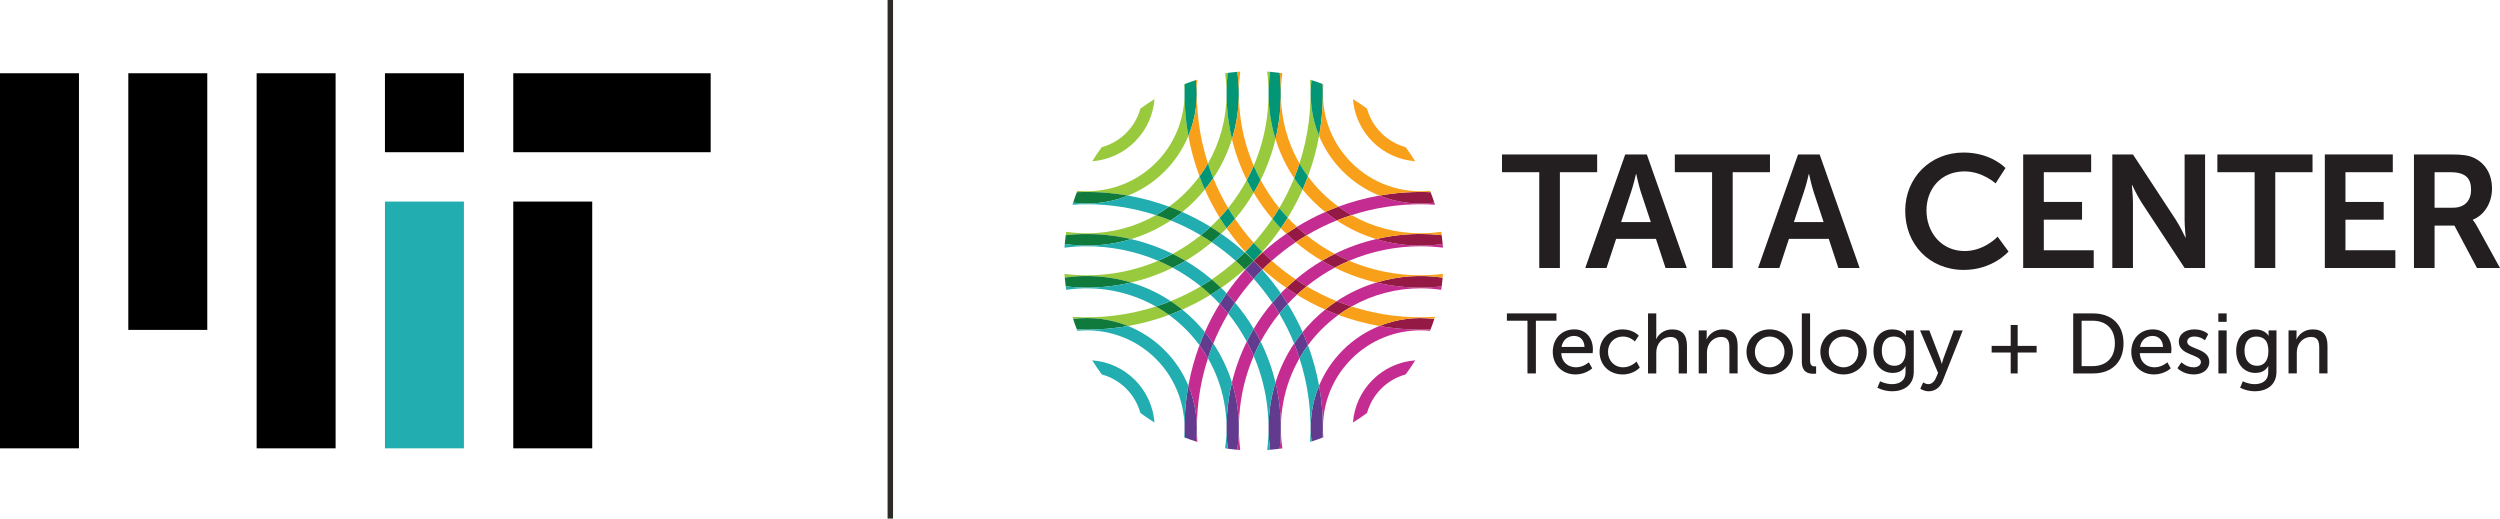 <?xml version="1.0" encoding="iso-8859-1"?>
<!-- Generator: Adobe Illustrator 21.0.2, SVG Export Plug-In . SVG Version: 6.00 Build 0)  -->
<!DOCTYPE svg PUBLIC "-//W3C//DTD SVG 1.1//EN" "http://www.w3.org/Graphics/SVG/1.1/DTD/svg11.dtd">
<svg version="1.1" id="Layer_1" xmlns="http://www.w3.org/2000/svg" xmlns:xlink="http://www.w3.org/1999/xlink" x="0px" y="0px"
	 viewBox="0 0 457.818 94.97" style="enable-background:new 0 0 457.818 94.97;" xml:space="preserve">
<g>
	<rect x="93.993" y="13.415" width="36.151" height="14.46"/>
	<rect x="23.498" y="13.415" width="14.46" height="46.997"/>
	<rect x="46.997" y="13.415" width="14.46" height="68.687"/>
	<rect y="13.415" width="14.46" height="68.687"/>
	<rect x="93.993" y="36.913" width="14.46" height="45.189"/>
	<rect x="70.495" y="13.415" width="14.46" height="14.46"/>
	<rect x="70.495" y="36.913" style="fill:#22ADB1;" width="14.46" height="45.189"/>
</g>
<g>
	<g>
		<g>
			<path style="fill:#231F20;" d="M281.881,31.534h-6.824v-3.251h17.427v3.251h-6.824v17.543h-3.779V31.534z"/>
			<path style="fill:#231F20;" d="M303.247,43.747h-7.293l-1.757,5.33h-3.895l7.322-20.794h3.954l7.322,20.794h-3.895
				L303.247,43.747z M299.587,31.885c0,0-0.469,2.05-0.878,3.222l-1.845,5.565h5.447l-1.845-5.565
				c-0.381-1.171-0.819-3.222-0.819-3.222H299.587z"/>
			<path style="fill:#231F20;" d="M313.529,31.534h-6.824v-3.251h17.426v3.251h-6.824v17.543h-3.778V31.534z"/>
			<path style="fill:#231F20;" d="M334.895,43.747h-7.293l-1.757,5.33h-3.896l7.322-20.794h3.954l7.323,20.794h-3.896
				L334.895,43.747z M331.234,31.885c0,0-0.469,2.05-0.878,3.222l-1.846,5.565h5.448l-1.845-5.565
				c-0.381-1.171-0.821-3.222-0.821-3.222H331.234z"/>
			<path style="fill:#231F20;" d="M359.586,27.932c5.067,0,7.673,2.841,7.673,2.841l-1.816,2.812c0,0-2.371-2.197-5.682-2.197
				c-4.392,0-6.97,3.28-6.97,7.146c0,3.954,2.664,7.438,7,7.438c3.602,0,6.032-2.635,6.032-2.635l1.992,2.723
				c0,0-2.87,3.368-8.171,3.368c-6.355,0-10.749-4.715-10.749-10.836C348.896,32.559,353.466,27.932,359.586,27.932z"/>
			<path style="fill:#231F20;" d="M370.5,28.283h12.448v3.251h-8.67v5.447h7v3.251h-7v5.594h9.139v3.251H370.5V28.283z"/>
			<path style="fill:#231F20;" d="M386.824,28.283h3.778l7.878,12.008c0.792,1.201,1.728,3.222,1.728,3.222h0.059
				c0,0-0.205-1.991-0.205-3.222V28.283h3.749v20.794h-3.749l-7.878-11.978c-0.79-1.201-1.728-3.222-1.728-3.222h-0.059
				c0,0,0.205,1.991,0.205,3.222v11.978h-3.778V28.283z"/>
			<path style="fill:#231F20;" d="M412.885,31.534h-6.824v-3.251h17.426v3.251h-6.824v17.543h-3.778V31.534z"/>
			<path style="fill:#231F20;" d="M425.738,28.283h12.448v3.251h-8.67v5.447h7v3.251h-7v5.594h9.139v3.251h-12.916V28.283z"/>
			<path style="fill:#231F20;" d="M442.061,28.283h6.707c2.255,0,3.28,0.176,4.189,0.586c2.079,0.937,3.397,2.928,3.397,5.682
				c0,2.49-1.318,4.803-3.515,5.682v0.058c0,0,0.293,0.293,0.704,1.025l4.275,7.761H453.6l-4.13-7.761h-3.632v7.761h-3.778V28.283z
				 M449.237,38.036c2.021,0,3.28-1.201,3.28-3.28c0-1.991-0.85-3.222-3.808-3.222h-2.87v6.502H449.237z"/>
			<path style="fill:#231F20;" d="M279.721,58.732h-3.768v-1.34h9.078v1.34h-3.768v9.654h-1.542V58.732z"/>
			<path style="fill:#231F20;" d="M288.296,60.32c2.226,0,3.409,1.651,3.409,3.69c0,0.203-0.047,0.654-0.047,0.654h-5.746
				c0.078,1.729,1.308,2.601,2.709,2.601c1.355,0,2.335-0.919,2.335-0.919l0.623,1.105c0,0-1.167,1.121-3.053,1.121
				c-2.476,0-4.172-1.79-4.172-4.126C284.357,61.94,286.053,60.32,288.296,60.32z M290.164,63.528
				c-0.047-1.355-0.887-2.009-1.899-2.009c-1.152,0-2.087,0.716-2.305,2.009H290.164z"/>
			<path style="fill:#231F20;" d="M297.146,60.32c1.977,0,2.958,1.152,2.958,1.152l-0.716,1.059c0,0-0.841-0.903-2.18-0.903
				c-1.588,0-2.74,1.183-2.74,2.803c0,1.604,1.151,2.834,2.786,2.834c1.464,0,2.429-1.059,2.429-1.059l0.608,1.105
				c0,0-1.091,1.261-3.146,1.261c-2.476,0-4.22-1.759-4.22-4.126C292.926,62.111,294.67,60.32,297.146,60.32z"/>
			<path style="fill:#231F20;" d="M301.797,57.393h1.511v4.033c0,0.374-0.031,0.654-0.031,0.654h0.031
				c0.342-0.763,1.338-1.76,2.912-1.76c1.852,0,2.709,1.012,2.709,3.021v5.045h-1.511v-4.703c0-1.105-0.234-1.977-1.495-1.977
				c-1.183,0-2.164,0.809-2.491,1.946c-0.093,0.312-0.124,0.67-0.124,1.044v3.69h-1.511V57.393z"/>
			<path style="fill:#231F20;" d="M311.078,60.507h1.464v1.043c0,0.312-0.031,0.576-0.031,0.576h0.031
				c0.31-0.685,1.245-1.807,2.958-1.807c1.852,0,2.709,1.012,2.709,3.021v5.045h-1.511v-4.703c0-1.105-0.234-1.977-1.495-1.977
				c-1.199,0-2.164,0.794-2.491,1.931c-0.093,0.311-0.124,0.669-0.124,1.059v3.69h-1.511V60.507z"/>
			<path style="fill:#231F20;" d="M324.08,60.32c2.351,0,4.25,1.729,4.25,4.111c0,2.398-1.899,4.141-4.25,4.141
				c-2.351,0-4.251-1.744-4.251-4.141C319.829,62.049,321.729,60.32,324.08,60.32z M324.08,67.265c1.494,0,2.709-1.184,2.709-2.834
				c0-1.635-1.215-2.803-2.709-2.803c-1.479,0-2.709,1.168-2.709,2.803C321.37,66.082,322.601,67.265,324.08,67.265z"/>
			<path style="fill:#231F20;" d="M329.964,57.393h1.511v8.58c0,0.95,0.373,1.121,0.841,1.121c0.141,0,0.265-0.016,0.265-0.016v1.34
				c0,0-0.234,0.031-0.499,0.031c-0.856,0-2.118-0.234-2.118-2.211V57.393z"/>
			<path style="fill:#231F20;" d="M337.606,60.32c2.351,0,4.25,1.729,4.25,4.111c0,2.398-1.899,4.141-4.25,4.141
				c-2.351,0-4.251-1.744-4.251-4.141C333.354,62.049,335.255,60.32,337.606,60.32z M337.606,67.265
				c1.494,0,2.709-1.184,2.709-2.834c0-1.635-1.215-2.803-2.709-2.803c-1.479,0-2.709,1.168-2.709,2.803
				C334.896,66.082,336.127,67.265,337.606,67.265z"/>
			<path style="fill:#231F20;" d="M346.463,70.348c1.37,0,2.491-0.607,2.491-2.211v-0.576c0-0.249,0.016-0.498,0.016-0.498h-0.031
				c-0.467,0.779-1.199,1.23-2.336,1.23c-2.195,0-3.519-1.759-3.519-4.033c0-2.258,1.262-3.94,3.441-3.94
				c1.9,0,2.476,1.168,2.476,1.168h0.031c0,0-0.015-0.109-0.015-0.249v-0.731h1.448v7.552c0,2.6-1.977,3.597-3.97,3.597
				c-0.95,0-1.932-0.265-2.694-0.654l0.499-1.183C344.299,69.819,345.279,70.348,346.463,70.348z M348.985,64.276
				c0-2.055-0.997-2.647-2.227-2.647c-1.37,0-2.149,0.997-2.149,2.6c0,1.635,0.872,2.757,2.29,2.757
				C347.989,66.985,348.985,66.331,348.985,64.276z"/>
			<path style="fill:#231F20;" d="M352.19,70.021c0,0,0.436,0.327,0.919,0.327c0.607,0,1.121-0.435,1.418-1.152l0.388-0.904
				l-3.3-7.785h1.697l1.978,5.154c0.156,0.405,0.295,0.95,0.295,0.95h0.031c0,0,0.124-0.53,0.265-0.934l1.915-5.169h1.635
				l-3.691,9.296c-0.483,1.215-1.448,1.853-2.554,1.853c-0.887,0-1.526-0.483-1.526-0.483L352.19,70.021z"/>
			<path style="fill:#231F20;" d="M364.726,63.341h3.487v-3.83h1.277v3.83h3.472v1.215h-3.472v3.83h-1.277v-3.83h-3.487V63.341z"/>
			<path style="fill:#231F20;" d="M379.659,57.393h3.643c3.364,0,5.575,2.009,5.575,5.481c0,3.488-2.211,5.513-5.575,5.513h-3.643
				V57.393z M383.193,67.047c2.477,0,4.096-1.464,4.096-4.174c0-2.694-1.635-4.141-4.096-4.141H381.2v8.315H383.193z"/>
			<path style="fill:#231F20;" d="M394.239,60.32c2.226,0,3.409,1.651,3.409,3.69c0,0.203-0.046,0.654-0.046,0.654h-5.746
				c0.078,1.729,1.308,2.601,2.709,2.601c1.355,0,2.335-0.919,2.335-0.919l0.623,1.105c0,0-1.167,1.121-3.053,1.121
				c-2.476,0-4.172-1.79-4.172-4.126C390.3,61.94,391.996,60.32,394.239,60.32z M396.107,63.528
				c-0.047-1.355-0.887-2.009-1.899-2.009c-1.152,0-2.087,0.716-2.305,2.009H396.107z"/>
			<path style="fill:#231F20;" d="M399.481,66.347c0,0,0.887,0.919,2.257,0.919c0.655,0,1.308-0.342,1.308-0.981
				c0-1.448-4.048-1.152-4.048-3.722c0-1.433,1.277-2.243,2.849-2.243c1.729,0,2.539,0.872,2.539,0.872l-0.607,1.137
				c0,0-0.701-0.701-1.947-0.701c-0.655,0-1.293,0.28-1.293,0.965c0,1.417,4.049,1.106,4.049,3.691c0,1.308-1.121,2.288-2.85,2.288
				c-1.93,0-2.99-1.152-2.99-1.152L399.481,66.347z"/>
			<path style="fill:#231F20;" d="M406.236,57.393h1.526v1.542h-1.526V57.393z M406.251,60.507h1.511v7.879h-1.511V60.507z"/>
			<path style="fill:#231F20;" d="M412.882,70.348c1.371,0,2.492-0.607,2.492-2.211v-0.576c0-0.249,0.015-0.498,0.015-0.498h-0.031
				c-0.466,0.779-1.199,1.23-2.335,1.23c-2.195,0-3.519-1.759-3.519-4.033c0-2.258,1.26-3.94,3.441-3.94
				c1.9,0,2.476,1.168,2.476,1.168h0.031c0,0-0.016-0.109-0.016-0.249v-0.731h1.449v7.552c0,2.6-1.978,3.597-3.971,3.597
				c-0.95,0-1.93-0.265-2.693-0.654l0.498-1.183C410.717,69.819,411.699,70.348,412.882,70.348z M415.405,64.276
				c0-2.055-0.997-2.647-2.227-2.647c-1.371,0-2.149,0.997-2.149,2.6c0,1.635,0.872,2.757,2.288,2.757
				C414.408,66.985,415.405,66.331,415.405,64.276z"/>
			<path style="fill:#231F20;" d="M419.095,60.507h1.464v1.043c0,0.312-0.031,0.576-0.031,0.576h0.031
				c0.312-0.685,1.245-1.807,2.958-1.807c1.854,0,2.709,1.012,2.709,3.021v5.045h-1.511v-4.703c0-1.105-0.232-1.977-1.494-1.977
				c-1.199,0-2.164,0.794-2.492,1.931c-0.093,0.311-0.124,0.669-0.124,1.059v3.69h-1.511V60.507z"/>
		</g>
	</g>
	<g>
		<path style="fill:#99C93C;" d="M229.59,47.746c-0.008-0.008-0.016-0.015-0.024-0.023c-0.526-0.526-1.036-1.062-1.529-1.608
			c-0.005,0.005-0.01,0.011-0.015,0.016c-0.027,0.027-0.055,0.051-0.082,0.078c0.556,0.5,1.102,1.016,1.637,1.55
			C229.581,47.755,229.585,47.751,229.59,47.746z"/>
		<g>
			<path style="fill:#99C93C;" d="M206.578,59.7c2.545-0.447,5.055-1.123,7.502-2.027c-0.78-0.567-1.586-1.081-2.411-1.549
				c-4.946,1.594-10.133,2.227-15.274,1.898c0.04,0.128,0.083,0.255,0.124,0.383C199.903,57.982,203.374,58.411,206.578,59.7z"/>
			<path style="fill:#99C93C;" d="M221.678,53.979c-0.579-0.538-1.171-1.055-1.778-1.545c-1.778,1.051-3.619,1.955-5.505,2.714
				c0.721,0.477,1.423,0.993,2.107,1.545C218.274,55.913,220.003,55.008,221.678,53.979z"/>
			<path style="fill:#99C93C;" d="M227.94,49.309c-0.539-0.536-1.09-1.05-1.651-1.55c-1.402,1.25-2.871,2.385-4.393,3.409
				c0.586,0.493,1.159,1.009,1.719,1.547C225.109,51.68,226.558,50.552,227.94,49.309z"/>
			<path style="fill:#99C93C;" d="M241.556,24.89c-1.349-3.249-1.809-6.78-1.385-10.224c-0.084-0.027-0.168-0.055-0.252-0.081
				c0.32,5.163-0.33,10.371-1.949,15.333c0.472,0.819,0.987,1.615,1.552,2.381C240.422,29.883,241.102,27.404,241.556,24.89z"/>
			<path style="fill:#99C93C;" d="M238.542,34.709c-0.55-0.675-1.067-1.371-1.548-2.088c-0.762,1.876-1.67,3.707-2.721,5.475
				c0.49,0.604,1.012,1.191,1.55,1.768C236.852,38.195,237.759,36.474,238.542,34.709z"/>
			<path style="fill:#99C93C;" d="M231.142,46.115c1.246-1.379,2.375-2.826,3.412-4.319c-0.538-0.559-1.055-1.13-1.549-1.715
				c-1.027,1.52-2.162,2.987-3.415,4.386C230.09,45.027,230.606,45.578,231.142,46.115z"/>
			<path style="fill:#99C93C;" d="M229.59,30.341c0.382,0.888,0.803,1.764,1.266,2.623c1.194-2.407,2.106-4.919,2.721-7.491
				c-0.828-2.66-1.261-5.459-1.261-8.327c0-1.35,0.098-2.684,0.285-3.996c-0.181-0.016-0.362-0.026-0.543-0.039
				C232.762,18.923,231.939,24.883,229.59,30.341z"/>
			<path style="fill:#99C93C;" d="M221.896,44.35c-0.656-0.441-1.32-0.868-1.995-1.267c-1.632,1.315-3.361,2.452-5.16,3.413
				c0.798,0.392,1.588,0.806,2.361,1.262C218.771,46.774,220.373,45.632,221.896,44.35z"/>
			<path style="fill:#99C93C;" d="M207.121,51.739c2.615-0.606,5.171-1.514,7.619-2.718c-0.867-0.463-1.75-0.881-2.646-1.262
				c-4.16,1.768-8.607,2.661-13.057,2.661c-1.37,0-2.739-0.094-4.1-0.261c0.016,0.227,0.029,0.454,0.049,0.681
				C199.031,50.249,203.183,50.551,207.121,51.739z"/>
			<path style="fill:#99C93C;" d="M224.625,41.797c-0.441-0.636-0.865-1.28-1.268-1.933c-0.258,0.276-0.512,0.553-0.781,0.822
				c-0.294,0.294-0.596,0.573-0.898,0.854c0.655,0.402,1.3,0.824,1.937,1.265c0.184-0.176,0.373-0.345,0.554-0.526
				C224.326,42.12,224.472,41.956,224.625,41.797z"/>
			<path style="fill:#99C93C;" d="M226.175,40.082c1.284-1.517,2.427-3.112,3.415-4.776c-0.456-0.767-0.873-1.55-1.266-2.343
				c-0.965,1.789-2.1,3.509-3.416,5.132C225.307,38.768,225.733,39.429,226.175,40.082z"/>
			<path style="fill:#99C93C;" d="M211.675,39.395c-3.807,2.166-8.13,3.326-12.638,3.326c-1.277,0-2.539-0.093-3.78-0.275
				c-0.032,0.206-0.062,0.412-0.09,0.618c3.995-0.434,8.048-0.195,11.977,0.719c2.569-0.776,5.008-1.924,7.253-3.414
				C213.5,40.009,212.59,39.691,211.675,39.395z"/>
			<path style="fill:#99C93C;" d="M220.638,34.709c-0.352-0.795-0.678-1.598-0.981-2.409c-0.761,1.032-1.604,2.015-2.527,2.939
				c-0.956,0.956-1.978,1.823-3.05,2.606c0.815,0.301,1.622,0.628,2.421,0.979c0.769-0.622,1.513-1.284,2.222-1.993
				C219.401,36.153,220.039,35.443,220.638,34.709z"/>
			<path style="fill:#99C93C;" d="M221.21,29.919c0.297,0.909,0.615,1.812,0.977,2.702c1.483-2.212,2.629-4.617,3.417-7.148
				c-0.951-3.975-1.207-8.082-0.775-12.129c-0.162,0.022-0.323,0.046-0.484,0.071c0.177,1.225,0.269,2.471,0.269,3.731
				C224.612,21.707,223.425,26.08,221.21,29.919z"/>
			<path style="fill:#99C93C;" d="M217.623,24.891c-0.567-3.138-0.789-6.325-0.661-9.502c-0.042,0.016-0.085,0.031-0.127,0.048
				c0.488,5.132-1.228,10.436-5.149,14.357c-3.93,3.93-9.249,5.644-14.393,5.145c-0.033,0.084-0.063,0.17-0.096,0.254
				c3.136-0.132,6.283,0.08,9.382,0.625c2.44-0.981,4.725-2.458,6.699-4.432C215.196,29.468,216.642,27.254,217.623,24.891z"/>
			<path style="fill:#99C93C;" d="M206.239,24.348c-1.259,1.259-2.796,2.139-4.471,2.601c-0.629,0.839-1.212,1.701-1.755,2.581
				c2.957-0.228,5.705-1.476,7.818-3.59c2.171-2.171,3.362-4.951,3.589-7.795c-0.881,0.542-1.744,1.122-2.585,1.749
				C208.381,21.526,207.52,23.067,206.239,24.348z"/>
		</g>
		<path style="fill:#C42C90;" d="M229.59,47.771c0.008,0.008,0.016,0.015,0.024,0.023c0.526,0.526,1.036,1.062,1.529,1.608
			c0.005-0.005,0.01-0.011,0.015-0.016c0.027-0.027,0.055-0.051,0.082-0.078c-0.556-0.5-1.102-1.016-1.637-1.55
			C229.598,47.763,229.594,47.767,229.59,47.771z"/>
		<g>
			<path style="fill:#C42C91;" d="M237.501,41.539c0.579,0.538,1.171,1.056,1.778,1.545c1.777-1.05,3.618-1.954,5.503-2.713
				c-0.723-0.479-1.424-0.996-2.104-1.546C240.906,39.604,239.176,40.509,237.501,41.539z"/>
			<path style="fill:#C42C91;" d="M234.554,53.721c0.442,0.636,0.864,1.28,1.268,1.933c0.258-0.276,0.513-0.553,0.781-0.822
				c0.293-0.293,0.595-0.573,0.897-0.854c-0.654-0.402-1.3-0.824-1.936-1.265c-0.184,0.176-0.372,0.346-0.553,0.526
				C234.854,53.398,234.708,53.562,234.554,53.721z"/>
			<path style="fill:#C42C91;" d="M231.24,46.209c0.539,0.536,1.09,1.05,1.651,1.55c1.402-1.25,2.871-2.385,4.394-3.409
				c-0.586-0.493-1.159-1.01-1.719-1.547C234.07,43.837,232.622,44.965,231.24,46.209z"/>
			<path style="fill:#C42C91;" d="M252.601,35.818c-2.545,0.447-5.055,1.123-7.501,2.027c0.774,0.565,1.578,1.08,2.405,1.551
				c4.101-1.322,8.368-1.995,12.638-1.995c0.881,0,1.762,0.039,2.641,0.095c-0.039-0.128-0.082-0.255-0.123-0.382
				c-0.836,0.105-1.677,0.162-2.519,0.162C257.578,37.275,255.014,36.789,252.601,35.818z"/>
			<path style="fill:#C42C91;" d="M228.037,49.403c-1.246,1.379-2.375,2.826-3.412,4.318c0.538,0.559,1.055,1.13,1.549,1.715
				c1.027-1.52,2.162-2.987,3.415-4.386C229.089,50.49,228.573,49.94,228.037,49.403z"/>
			<path style="fill:#C42C91;" d="M220.638,60.808c0.55,0.675,1.067,1.371,1.548,2.088c0.762-1.876,1.67-3.706,2.721-5.474
				c-0.49-0.604-1.012-1.191-1.551-1.768C222.327,57.322,221.42,59.043,220.638,60.808z"/>
			<path style="fill:#C42C91;" d="M217.623,70.626c1.349,3.249,1.809,6.781,1.386,10.225c0.084,0.027,0.168,0.055,0.252,0.081
				c-0.32-5.161,0.33-10.369,1.948-15.33c-0.47-0.816-0.984-1.614-1.551-2.384C218.757,65.634,218.077,68.113,217.623,70.626z"/>
			<path style="fill:#C42C91;" d="M233.005,55.436c-1.283,1.516-2.426,3.112-3.415,4.775c0.456,0.767,0.873,1.55,1.266,2.343
				c0.965-1.789,2.1-3.509,3.416-5.132C233.872,56.75,233.446,56.089,233.005,55.436z"/>
			<path style="fill:#C42C91;" d="M252.022,43.78c-2.636,0.612-5.18,1.521-7.594,2.711c0.865,0.463,1.748,0.881,2.643,1.262
				c4.076-1.737,8.502-2.654,13.073-2.654c1.382,0,2.749,0.093,4.1,0.258c-0.015-0.225-0.029-0.45-0.048-0.674
				c-1.33,0.192-2.683,0.292-4.051,0.292C257.349,44.973,254.62,44.566,252.022,43.78z"/>
			<path style="fill:#C42C91;" d="M237.282,51.166c0.657,0.442,1.321,0.869,1.998,1.268c1.618-1.305,3.338-2.451,5.146-3.42
				c-0.794-0.391-1.581-0.803-2.35-1.257C240.396,48.751,238.795,49.891,237.282,51.166z"/>
			<path style="fill:#C42C91;" d="M229.59,65.177c-0.382-0.888-0.803-1.764-1.266-2.623c-1.194,2.407-2.106,4.919-2.721,7.49
				c0.828,2.66,1.261,5.459,1.261,8.327c0,1.35-0.098,2.684-0.285,3.997c0.181,0.016,0.362,0.026,0.543,0.039
				C226.418,76.595,227.241,70.635,229.59,65.177z"/>
			<path style="fill:#C42C91;" d="M238.541,60.809c0.352,0.795,0.679,1.599,0.981,2.41c0.756-1.028,1.598-2.011,2.527-2.941
				c0.962-0.962,1.983-1.828,3.05-2.605c-0.815-0.301-1.622-0.628-2.422-0.98c-0.766,0.618-1.509,1.28-2.22,1.992
				C239.778,59.365,239.14,60.074,238.541,60.809z"/>
			<path style="fill:#C42C91;" d="M237.971,65.603c-0.297-0.91-0.616-1.814-0.978-2.706c-1.483,2.212-2.628,4.616-3.416,7.147
				c0.951,3.975,1.207,8.082,0.775,12.129c0.162-0.022,0.325-0.047,0.487-0.071C234.018,76.488,235.065,70.653,237.971,65.603z"/>
			<path style="fill:#C42C91;" d="M247.511,56.124c3.903-2.215,8.266-3.329,12.632-3.329c1.263,0,2.527,0.095,3.779,0.281
				c0.032-0.208,0.063-0.415,0.091-0.623c-1.286,0.14-2.578,0.218-3.87,0.218c-2.715,0-5.428-0.315-8.085-0.931
				c-2.542,0.767-4.995,1.902-7.273,3.409C245.683,55.51,246.594,55.829,247.511,56.124z"/>
			<path style="fill:#C42C91;" d="M241.556,70.627c0.567,3.137,0.789,6.325,0.661,9.502c0.043-0.017,0.086-0.032,0.128-0.048
				c-0.488-5.132,1.228-10.435,5.149-14.357c3.487-3.487,8.067-5.23,12.648-5.23c0.582,0,1.164,0.029,1.744,0.085
				c0.033-0.084,0.063-0.169,0.096-0.253c-0.613,0.026-1.226,0.044-1.84,0.044c-2.525,0-5.049-0.231-7.543-0.669
				c-2.439,0.981-4.724,2.458-6.697,4.432C243.984,66.05,242.537,68.264,241.556,70.627z"/>
			<path style="fill:#C42C91;" d="M252.941,71.17c1.259-1.259,2.796-2.139,4.471-2.601c0.629-0.839,1.212-1.701,1.755-2.581
				c-2.957,0.228-5.705,1.476-7.818,3.59c-2.109,2.108-3.357,4.847-3.589,7.795c0.881-0.541,1.744-1.122,2.584-1.749
				C250.807,73.955,251.686,72.425,252.941,71.17z"/>
		</g>
		<path style="fill:#4DBFB2;" d="M229.59,47.771c-0.004-0.004-0.009-0.008-0.013-0.012c-0.535,0.534-1.081,1.05-1.637,1.55
			c0.027,0.027,0.055,0.051,0.082,0.078c0.005,0.005,0.01,0.011,0.015,0.016c0.493-0.546,1.003-1.082,1.529-1.608
			C229.573,47.786,229.582,47.779,229.59,47.771z"/>
		<g>
			<path style="fill:#107A3D;" d="M227.94,46.209c-0.539,0.536-1.09,1.05-1.651,1.55c0.561,0.5,1.112,1.014,1.651,1.55
				c0.556-0.5,1.102-1.016,1.637-1.55C229.041,47.225,228.495,46.709,227.94,46.209z"/>
			<path style="fill:#107A3D;" d="M221.678,41.539c-0.579,0.538-1.171,1.055-1.778,1.545c0.675,0.399,1.339,0.826,1.995,1.267
				c0.586-0.493,1.159-1.009,1.719-1.546C222.978,42.363,222.333,41.941,221.678,41.539z"/>
			<path style="fill:#107A3D;" d="M214.08,37.845c-0.774,0.565-1.578,1.08-2.405,1.55c0.916,0.295,1.826,0.613,2.723,0.975
				c0.723-0.479,1.424-0.996,2.104-1.546C215.702,38.473,214.895,38.146,214.08,37.845z"/>
			<path style="fill:#107A3D;" d="M206.579,35.818c-3.1-0.545-6.246-0.757-9.382-0.625c-0.246,0.634-0.471,1.275-0.678,1.92
				c0.836,0.105,1.677,0.162,2.518,0.162C201.601,37.275,204.166,36.789,206.579,35.818z"/>
			<path style="fill:#107A3D;" d="M223.615,52.714c-0.56-0.537-1.133-1.053-1.719-1.547c-0.656,0.441-1.32,0.868-1.995,1.267
				c0.607,0.489,1.199,1.007,1.778,1.545C222.333,53.577,222.978,53.154,223.615,52.714z"/>
			<path style="fill:#107A3D;" d="M214.741,46.497c-0.867,0.463-1.75,0.881-2.647,1.262c0.896,0.381,1.78,0.799,2.646,1.262
				c0.798-0.392,1.588-0.806,2.361-1.262C216.329,47.303,215.539,46.889,214.741,46.497z"/>
			<path style="fill:#107A3D;" d="M207.144,43.784c-3.929-0.914-7.982-1.153-11.977-0.719c-0.073,0.538-0.134,1.077-0.182,1.617
				c1.33,0.192,2.683,0.292,4.052,0.292C201.825,44.973,204.55,44.567,207.144,43.784z"/>
			<path style="fill:#107A3D;" d="M216.502,56.693c-0.683-0.551-1.386-1.067-2.107-1.545c-0.898,0.362-1.809,0.68-2.726,0.976
				c0.825,0.468,1.631,0.982,2.411,1.549C214.895,57.372,215.702,57.045,216.502,56.693z"/>
			<path style="fill:#107A3D;" d="M199.037,52.67c2.714,0,5.428-0.315,8.084-0.932c-3.939-1.188-8.09-1.49-12.136-0.899
				c0.048,0.539,0.109,1.077,0.181,1.613C196.453,52.593,197.745,52.67,199.037,52.67z"/>
			<path style="fill:#107A3D;" d="M199.037,60.368c2.525,0,5.048-0.23,7.541-0.669c-3.205-1.289-6.675-1.717-10.059-1.294
				c0.207,0.645,0.432,1.285,0.678,1.919C197.81,60.35,198.423,60.368,199.037,60.368z"/>
		</g>
		<g>
			<path style="fill:#623B8E;" d="M229.59,47.771c-0.008,0.008-0.016,0.015-0.024,0.023c-0.526,0.526-1.036,1.062-1.529,1.608
				c0.537,0.537,1.052,1.088,1.553,1.647c0.501-0.559,1.016-1.11,1.553-1.647c-0.493-0.546-1.003-1.082-1.529-1.608
				C229.606,47.786,229.598,47.779,229.59,47.771z"/>
			<path style="fill:#623B8E;" d="M234.554,53.721c-0.538,0.559-1.055,1.13-1.549,1.715c0.441,0.653,0.867,1.314,1.267,1.987
				c0.49-0.604,1.012-1.191,1.55-1.768C235.419,55.001,234.996,54.357,234.554,53.721z"/>
			<path style="fill:#623B8E;" d="M238.541,60.809c-0.55,0.675-1.067,1.371-1.548,2.088c0.362,0.891,0.681,1.796,0.978,2.706
				c0.47-0.816,0.984-1.614,1.551-2.385C239.22,62.407,238.894,61.604,238.541,60.809z"/>
			<path style="fill:#623B8E;" d="M241.556,70.627c-1.349,3.249-1.809,6.78-1.385,10.224c0.688-0.219,1.37-0.459,2.046-0.722
				C242.346,76.952,242.123,73.765,241.556,70.627z"/>
			<path style="fill:#623B8E;" d="M223.357,55.654c0.539,0.577,1.06,1.163,1.551,1.768c0.4-0.672,0.826-1.333,1.267-1.987
				c-0.495-0.584-1.011-1.156-1.549-1.715C224.184,54.356,223.761,55.001,223.357,55.654z"/>
			<path style="fill:#623B8E;" d="M228.324,62.554c0.463,0.859,0.883,1.734,1.266,2.623c0.382-0.888,0.803-1.764,1.266-2.623
				c-0.393-0.792-0.81-1.576-1.266-2.343C229.134,60.978,228.717,61.762,228.324,62.554z"/>
			<path style="fill:#623B8E;" d="M233.577,70.044c-0.828,2.66-1.261,5.459-1.261,8.327c0,1.35,0.098,2.684,0.285,3.997
				c0.585-0.051,1.169-0.114,1.752-0.195C234.784,78.126,234.528,74.019,233.577,70.044z"/>
			<path style="fill:#623B8E;" d="M219.657,63.218c0.567,0.771,1.081,1.568,1.551,2.384c0.297-0.91,0.616-1.814,0.978-2.706
				c-0.481-0.717-0.998-1.414-1.548-2.088C220.286,61.603,219.959,62.407,219.657,63.218z"/>
			<path style="fill:#623B8E;" d="M225.603,70.044c-0.951,3.975-1.207,8.082-0.775,12.129c0.582,0.08,1.167,0.144,1.752,0.195
				c0.187-1.313,0.285-2.647,0.285-3.997C226.864,75.503,226.431,72.704,225.603,70.044z"/>
			<path style="fill:#623B8E;" d="M217.623,70.626c-0.567,3.138-0.789,6.325-0.661,9.502c0.676,0.263,1.359,0.503,2.047,0.722
				C219.432,77.407,218.972,73.875,217.623,70.626z"/>
		</g>
		<g>
			<path style="fill:#22ADB1;" d="M231.142,49.403c-0.537,0.537-1.052,1.088-1.553,1.647c1.253,1.399,2.388,2.867,3.415,4.386
				c0.495-0.584,1.011-1.156,1.549-1.715C233.518,52.229,232.389,50.782,231.142,49.403z"/>
			<path style="fill:#22ADB1;" d="M235.822,55.655c-0.539,0.577-1.06,1.163-1.55,1.768c1.051,1.768,1.959,3.598,2.721,5.475
				c0.481-0.717,0.998-1.414,1.548-2.088C237.759,59.044,236.852,57.322,235.822,55.655z"/>
			<path style="fill:#22ADB1;" d="M241.556,70.627c-0.454-2.514-1.134-4.993-2.034-7.409c-0.567,0.771-1.081,1.568-1.551,2.385
				c1.618,4.961,2.268,10.168,1.948,15.329c0.084-0.026,0.168-0.055,0.252-0.081C239.748,77.407,240.208,73.876,241.556,70.627z"/>
			<path style="fill:#22ADB1;" d="M227.94,46.209c-1.382-1.243-2.83-2.371-4.325-3.405c-0.56,0.537-1.133,1.053-1.719,1.546
				c1.522,1.024,2.991,2.159,4.393,3.409C226.85,47.259,227.401,46.745,227.94,46.209z"/>
			<path style="fill:#22ADB1;" d="M206.579,35.818c-2.413,0.971-4.977,1.457-7.542,1.457c-0.841,0-1.682-0.058-2.518-0.162
				c-0.041,0.128-0.084,0.254-0.123,0.382c0.88-0.056,1.76-0.095,2.642-0.095c4.27,0,8.537,0.673,12.638,1.995
				c0.827-0.471,1.631-0.986,2.405-1.55C211.634,36.941,209.123,36.265,206.579,35.818z"/>
			<path style="fill:#22ADB1;" d="M216.501,38.824c-0.68,0.55-1.381,1.066-2.104,1.546c1.885,0.759,3.726,1.663,5.503,2.713
				c0.607-0.489,1.198-1.006,1.778-1.545C220.003,40.509,218.274,39.605,216.501,38.824z"/>
			<path style="fill:#22ADB1;" d="M223.615,52.714c-0.637,0.44-1.282,0.863-1.937,1.265c0.302,0.28,0.604,0.56,0.898,0.854
				c0.269,0.269,0.523,0.546,0.781,0.822c0.404-0.653,0.827-1.298,1.268-1.933c-0.154-0.159-0.3-0.323-0.457-0.481
				C223.987,53.059,223.799,52.89,223.615,52.714z"/>
			<path style="fill:#22ADB1;" d="M221.896,51.167c-1.523-1.282-3.124-2.423-4.794-3.409c-0.773,0.456-1.563,0.87-2.361,1.262
				c1.799,0.961,3.528,2.098,5.16,3.413C220.576,52.035,221.239,51.609,221.896,51.167z"/>
			<path style="fill:#22ADB1;" d="M212.094,47.759c0.896-0.381,1.78-0.799,2.647-1.262c-2.441-1.2-4.99-2.107-7.596-2.713
				c-2.594,0.783-5.319,1.189-8.107,1.189c-1.369,0-2.722-0.1-4.052-0.292c-0.02,0.226-0.033,0.452-0.049,0.677
				c1.361-0.168,2.73-0.261,4.1-0.261C203.487,45.098,207.934,45.991,212.094,47.759z"/>
			<path style="fill:#22ADB1;" d="M233.577,70.044c-0.615-2.571-1.527-5.083-2.721-7.49c-0.463,0.859-0.883,1.734-1.266,2.623
				c2.349,5.458,3.172,11.418,2.468,17.23c0.181-0.013,0.362-0.023,0.543-0.039c-0.187-1.313-0.285-2.647-0.285-3.997
				C232.316,75.503,232.749,72.704,233.577,70.044z"/>
			<path style="fill:#22ADB1;" d="M226.175,55.436c-0.441,0.653-0.867,1.314-1.267,1.987c1.316,1.623,2.451,3.343,3.416,5.132
				c0.393-0.792,0.81-1.576,1.266-2.343C228.601,58.548,227.458,56.952,226.175,55.436z"/>
			<path style="fill:#22ADB1;" d="M211.669,56.124c0.917-0.295,1.828-0.614,2.726-0.976c-2.278-1.508-4.732-2.643-7.274-3.41
				c-2.657,0.616-5.37,0.932-8.084,0.932c-1.292,0-2.584-0.078-3.87-0.218c0.028,0.208,0.059,0.416,0.091,0.623
				C200.837,52.25,206.636,53.269,211.669,56.124z"/>
			<path style="fill:#22ADB1;" d="M216.502,56.693c-0.799,0.352-1.607,0.679-2.422,0.98c1.067,0.776,2.088,1.643,3.05,2.605
				c0.929,0.929,1.771,1.913,2.527,2.94c0.302-0.811,0.628-1.614,0.981-2.41c-0.599-0.734-1.237-1.444-1.916-2.123
				C218.011,57.974,217.268,57.312,216.502,56.693z"/>
			<path style="fill:#22ADB1;" d="M221.208,65.602c2.907,5.05,3.953,10.885,3.132,16.5c0.162,0.025,0.324,0.049,0.487,0.071
				c-0.432-4.048-0.176-8.154,0.775-12.129c-0.788-2.531-1.933-4.935-3.416-7.148C221.824,63.788,221.505,64.692,221.208,65.602z"/>
			<path style="fill:#22ADB1;" d="M206.578,59.7c-2.493,0.438-5.017,0.669-7.541,0.669c-0.614,0-1.227-0.018-1.84-0.044
				c0.033,0.085,0.063,0.17,0.096,0.254c5.143-0.5,10.462,1.215,14.392,5.145c3.921,3.921,5.638,9.225,5.149,14.357
				c0.042,0.017,0.085,0.032,0.127,0.048c-0.128-3.177,0.094-6.365,0.661-9.502c-0.981-2.363-2.427-4.576-4.346-6.495
				C211.303,62.158,209.018,60.681,206.578,59.7z"/>
			<path style="fill:#22ADB1;" d="M206.239,71.17c1.281,1.281,2.142,2.822,2.597,4.454c0.84,0.627,1.704,1.208,2.585,1.749
				c-0.227-2.844-1.418-5.625-3.589-7.795c-2.114-2.114-4.862-3.362-7.818-3.59c0.543,0.88,1.126,1.742,1.756,2.581
				C203.443,69.031,204.98,69.91,206.239,71.17z"/>
		</g>
		<g>
			<path style="fill:#029677;" d="M229.59,47.746c0.008-0.008,0.016-0.015,0.024-0.023c0.526-0.526,1.036-1.062,1.529-1.608
				c-0.537-0.537-1.052-1.088-1.553-1.647c-0.501,0.559-1.016,1.11-1.553,1.647c0.493,0.546,1.003,1.082,1.529,1.608
				C229.573,47.731,229.582,47.739,229.59,47.746z"/>
			<path style="fill:#029677;" d="M224.625,41.797c0.538-0.559,1.055-1.13,1.549-1.715c-0.441-0.653-0.867-1.314-1.267-1.987
				c-0.49,0.604-1.012,1.191-1.551,1.768C223.761,40.517,224.184,41.161,224.625,41.797z"/>
			<path style="fill:#029677;" d="M220.638,34.709c0.55-0.675,1.067-1.371,1.548-2.088c-0.361-0.89-0.68-1.793-0.977-2.702
				c-0.472,0.818-0.987,1.615-1.552,2.381C219.959,33.111,220.286,33.914,220.638,34.709z"/>
			<path style="fill:#029677;" d="M217.623,24.891c1.349-3.249,1.809-6.781,1.386-10.225c-0.688,0.219-1.371,0.459-2.047,0.722
				C216.834,18.566,217.056,21.754,217.623,24.891z"/>
			<path style="fill:#029677;" d="M235.822,39.863c-0.539-0.577-1.06-1.163-1.55-1.768c-0.4,0.672-0.826,1.333-1.267,1.987
				c0.495,0.584,1.011,1.156,1.549,1.715C234.996,41.161,235.419,40.517,235.822,39.863z"/>
			<path style="fill:#029677;" d="M230.856,32.964c-0.463-0.859-0.883-1.734-1.266-2.623c-0.382,0.888-0.803,1.764-1.266,2.623
				c0.393,0.792,0.81,1.576,1.266,2.343C230.046,34.539,230.463,33.756,230.856,32.964z"/>
			<path style="fill:#029677;" d="M225.603,25.473c0.828-2.66,1.261-5.459,1.261-8.327c0-1.35-0.098-2.684-0.285-3.996
				c-0.585,0.051-1.169,0.114-1.752,0.195C224.396,17.392,224.651,21.498,225.603,25.473z"/>
			<path style="fill:#029677;" d="M239.522,32.3c-0.565-0.766-1.08-1.563-1.552-2.381c-0.296,0.909-0.615,1.812-0.976,2.702
				c0.481,0.717,0.998,1.414,1.548,2.088C238.894,33.914,239.22,33.11,239.522,32.3z"/>
			<path style="fill:#029677;" d="M233.577,25.473c0.951-3.975,1.207-8.081,0.775-12.129c-0.582-0.08-1.167-0.144-1.752-0.195
				c-0.187,1.312-0.285,2.647-0.285,3.996C232.316,20.014,232.749,22.813,233.577,25.473z"/>
			<path style="fill:#029677;" d="M241.556,24.89c0.567-3.138,0.789-6.325,0.661-9.502c-0.676-0.263-1.358-0.503-2.046-0.722
				C239.748,18.11,240.208,21.642,241.556,24.89z"/>
		</g>
		<g>
			<path style="fill:#941A45;" d="M229.603,47.759c0.535,0.534,1.081,1.05,1.637,1.55c0.539-0.536,1.09-1.05,1.651-1.55
				c-0.56-0.5-1.112-1.014-1.651-1.55C230.684,46.709,230.138,47.225,229.603,47.759z"/>
			<path style="fill:#941A45;" d="M237.5,53.979c0.578-0.537,1.17-1.053,1.779-1.544c-0.676-0.4-1.34-0.827-1.998-1.268
				c-0.587,0.495-1.159,1.012-1.718,1.548C236.201,53.154,236.846,53.576,237.5,53.979z"/>
			<path style="fill:#941A45;" d="M245.099,57.673c0.78-0.567,1.586-1.081,2.411-1.549c-0.917-0.295-1.828-0.614-2.726-0.975
				c-0.721,0.477-1.424,0.993-2.107,1.545C243.477,57.045,244.284,57.372,245.099,57.673z"/>
			<path style="fill:#941A45;" d="M252.6,59.7c2.494,0.438,5.018,0.669,7.543,0.669c0.613,0,1.227-0.018,1.84-0.044
				c0.246-0.635,0.471-1.275,0.678-1.92C259.277,57.982,255.805,58.41,252.6,59.7z"/>
			<path style="fill:#941A45;" d="M235.565,42.803c0.56,0.537,1.133,1.053,1.719,1.547c0.656-0.441,1.32-0.868,1.995-1.267
				c-0.607-0.489-1.199-1.007-1.778-1.545C236.847,41.941,236.202,42.363,235.565,42.803z"/>
			<path style="fill:#941A45;" d="M242.076,47.758c0.769,0.454,1.556,0.866,2.35,1.257c0.862-0.462,1.746-0.88,2.645-1.263
				c-0.895-0.381-1.777-0.799-2.643-1.262C243.63,46.884,242.844,47.303,242.076,47.758z"/>
			<path style="fill:#941A45;" d="M252.058,51.74c2.657,0.616,5.37,0.931,8.085,0.931c1.292,0,2.584-0.078,3.87-0.218
				c0.073-0.536,0.134-1.074,0.181-1.612C260.148,50.25,255.997,50.551,252.058,51.74z"/>
			<path style="fill:#941A45;" d="M242.679,38.824c0.68,0.55,1.381,1.066,2.104,1.546c0.897-0.361,1.807-0.679,2.723-0.975
				c-0.827-0.471-1.631-0.986-2.405-1.551C244.285,38.146,243.478,38.472,242.679,38.824z"/>
			<path style="fill:#941A45;" d="M260.143,42.846c-2.771,0-5.489,0.323-8.121,0.934c2.598,0.786,5.327,1.193,8.121,1.193
				c1.369,0,2.721-0.1,4.051-0.292c-0.048-0.542-0.109-1.083-0.182-1.622C262.736,42.922,261.445,42.846,260.143,42.846z"/>
			<path style="fill:#941A45;" d="M252.601,35.818c2.413,0.971,4.977,1.457,7.541,1.457c0.842,0,1.683-0.058,2.519-0.162
				c-0.207-0.645-0.432-1.285-0.678-1.92C258.847,35.061,255.701,35.273,252.601,35.818z"/>
		</g>
		<g>
			<path style="fill:#F9A01B;" d="M229.59,47.746c0.004,0.004,0.009,0.008,0.013,0.012c0.535-0.534,1.081-1.05,1.637-1.55
				c-0.027-0.027-0.055-0.051-0.082-0.078c-0.005-0.005-0.01-0.011-0.015-0.016c-0.493,0.546-1.003,1.082-1.529,1.608
				C229.606,47.731,229.598,47.739,229.59,47.746z"/>
			<path style="fill:#F9A01B;" d="M231.24,49.309c1.382,1.243,2.83,2.371,4.325,3.405c0.559-0.536,1.131-1.053,1.718-1.548
				c-1.522-1.023-2.99-2.158-4.392-3.407C232.33,48.258,231.778,48.773,231.24,49.309z"/>
			<path style="fill:#F9A01B;" d="M228.037,46.115c0.537-0.537,1.052-1.088,1.553-1.647c-1.253-1.399-2.388-2.866-3.415-4.386
				c-0.495,0.584-1.011,1.156-1.549,1.715C225.662,43.289,226.791,44.736,228.037,46.115z"/>
			<path style="fill:#F9A01B;" d="M242.678,56.694c0.683-0.551,1.386-1.068,2.107-1.545c-1.886-0.759-3.728-1.663-5.506-2.714
				c-0.609,0.491-1.201,1.007-1.779,1.544C239.175,55.008,240.905,55.913,242.678,56.694z"/>
			<path style="fill:#F9A01B;" d="M223.357,39.864c0.539-0.577,1.06-1.163,1.551-1.768c-1.051-1.768-1.959-3.598-2.721-5.475
				c-0.481,0.717-0.998,1.414-1.548,2.088C221.42,36.474,222.327,38.196,223.357,39.864z"/>
			<path style="fill:#F9A01B;" d="M252.6,59.7c3.205-1.29,6.677-1.718,10.061-1.295c0.041-0.128,0.084-0.255,0.123-0.383
				c-5.141,0.329-10.328-0.305-15.274-1.898c-0.826,0.468-1.632,0.982-2.411,1.549C247.545,58.577,250.055,59.253,252.6,59.7z"/>
			<path style="fill:#F9A01B;" d="M217.623,24.891c0.454,2.514,1.134,4.993,2.034,7.409c0.565-0.766,1.08-1.563,1.552-2.381
				c-1.619-4.962-2.27-10.171-1.949-15.334c-0.084,0.026-0.168,0.054-0.252,0.081C219.432,18.111,218.972,21.642,217.623,24.891z"/>
			<path style="fill:#F9A01B;" d="M247.07,47.752c-0.899,0.383-1.782,0.801-2.645,1.263c2.452,1.207,5.013,2.117,7.632,2.725
				c3.939-1.188,8.09-1.49,12.136-0.899c0.02-0.227,0.033-0.454,0.049-0.681C258.454,50.872,252.516,50.07,247.07,47.752z"/>
			<path style="fill:#F9A01B;" d="M225.603,25.473c0.615,2.571,1.527,5.083,2.721,7.491c0.463-0.859,0.883-1.734,1.266-2.623
				c-2.349-5.458-3.172-11.418-2.468-17.23c-0.181,0.013-0.362,0.023-0.543,0.039c0.187,1.312,0.285,2.647,0.285,3.996
				C226.864,20.014,226.431,22.813,225.603,25.473z"/>
			<path style="fill:#F9A01B;" d="M237.284,44.35c1.522,1.281,3.123,2.423,4.792,3.408c0.768-0.454,1.554-0.874,2.352-1.267
				c-1.795-0.96-3.52-2.095-5.149-3.407C238.604,43.482,237.94,43.909,237.284,44.35z"/>
			<path style="fill:#F9A01B;" d="M233.005,40.082c0.441-0.653,0.867-1.314,1.267-1.987c-1.316-1.622-2.451-3.343-3.416-5.132
				c-0.393,0.792-0.81,1.576-1.266,2.343C230.578,36.97,231.721,38.565,233.005,40.082z"/>
			<path style="fill:#F9A01B;" d="M235.565,42.803c0.637-0.44,1.282-0.863,1.937-1.265c-0.302-0.28-0.604-0.56-0.898-0.853
				c-0.269-0.269-0.524-0.546-0.781-0.822c-0.404,0.653-0.826,1.298-1.268,1.933c0.154,0.159,0.3,0.324,0.457,0.481
				C235.192,42.458,235.381,42.627,235.565,42.803z"/>
			<path style="fill:#F9A01B;" d="M247.505,39.395c-0.916,0.295-1.826,0.613-2.723,0.975c2.242,1.487,4.676,2.634,7.24,3.41
				c2.632-0.611,5.35-0.934,8.121-0.934c1.302,0,2.593,0.076,3.869,0.213c-0.028-0.205-0.058-0.409-0.089-0.613
				c-1.24,0.182-2.503,0.275-3.78,0.275C255.635,42.721,251.312,41.561,247.505,39.395z"/>
			<path style="fill:#F9A01B;" d="M237.97,29.919c-2.216-3.84-3.402-8.212-3.402-12.773c0-1.26,0.092-2.506,0.269-3.731
				c-0.161-0.025-0.323-0.049-0.484-0.071c0.432,4.048,0.176,8.154-0.775,12.129c0.788,2.531,1.933,4.935,3.416,7.147
				C237.355,31.73,237.673,30.827,237.97,29.919z"/>
			<path style="fill:#F9A01B;" d="M242.679,38.824c0.799-0.352,1.606-0.678,2.421-0.979c-1.073-0.782-2.094-1.649-3.05-2.605
				c-0.924-0.924-1.766-1.907-2.528-2.939c-0.302,0.811-0.628,1.614-0.98,2.409c0.599,0.735,1.237,1.444,1.916,2.123
				C241.166,37.54,241.909,38.202,242.679,38.824z"/>
			<path style="fill:#F9A01B;" d="M252.601,35.818c3.1-0.545,6.246-0.757,9.382-0.625c-0.033-0.084-0.062-0.17-0.096-0.254
				c-5.143,0.5-10.462-1.215-14.393-5.145c-3.921-3.921-5.638-9.225-5.149-14.357c-0.042-0.017-0.085-0.032-0.128-0.048
				c0.128,3.177-0.094,6.364-0.661,9.502c0.981,2.363,2.427,4.577,4.346,6.496C247.876,33.36,250.161,34.837,252.601,35.818z"/>
			<path style="fill:#F9A01B;" d="M252.941,24.348c-1.255-1.255-2.134-2.785-2.597-4.454c-0.84-0.627-1.703-1.208-2.584-1.749
				c0.232,2.948,1.48,5.687,3.589,7.795c2.114,2.114,4.862,3.362,7.818,3.59c-0.543-0.88-1.126-1.742-1.755-2.581
				C255.737,26.487,254.2,25.607,252.941,24.348z"/>
		</g>
	</g>
</g>
<rect x="162.541" style="fill:#2E2A25;" width="1" height="95.573"/>
</svg>
